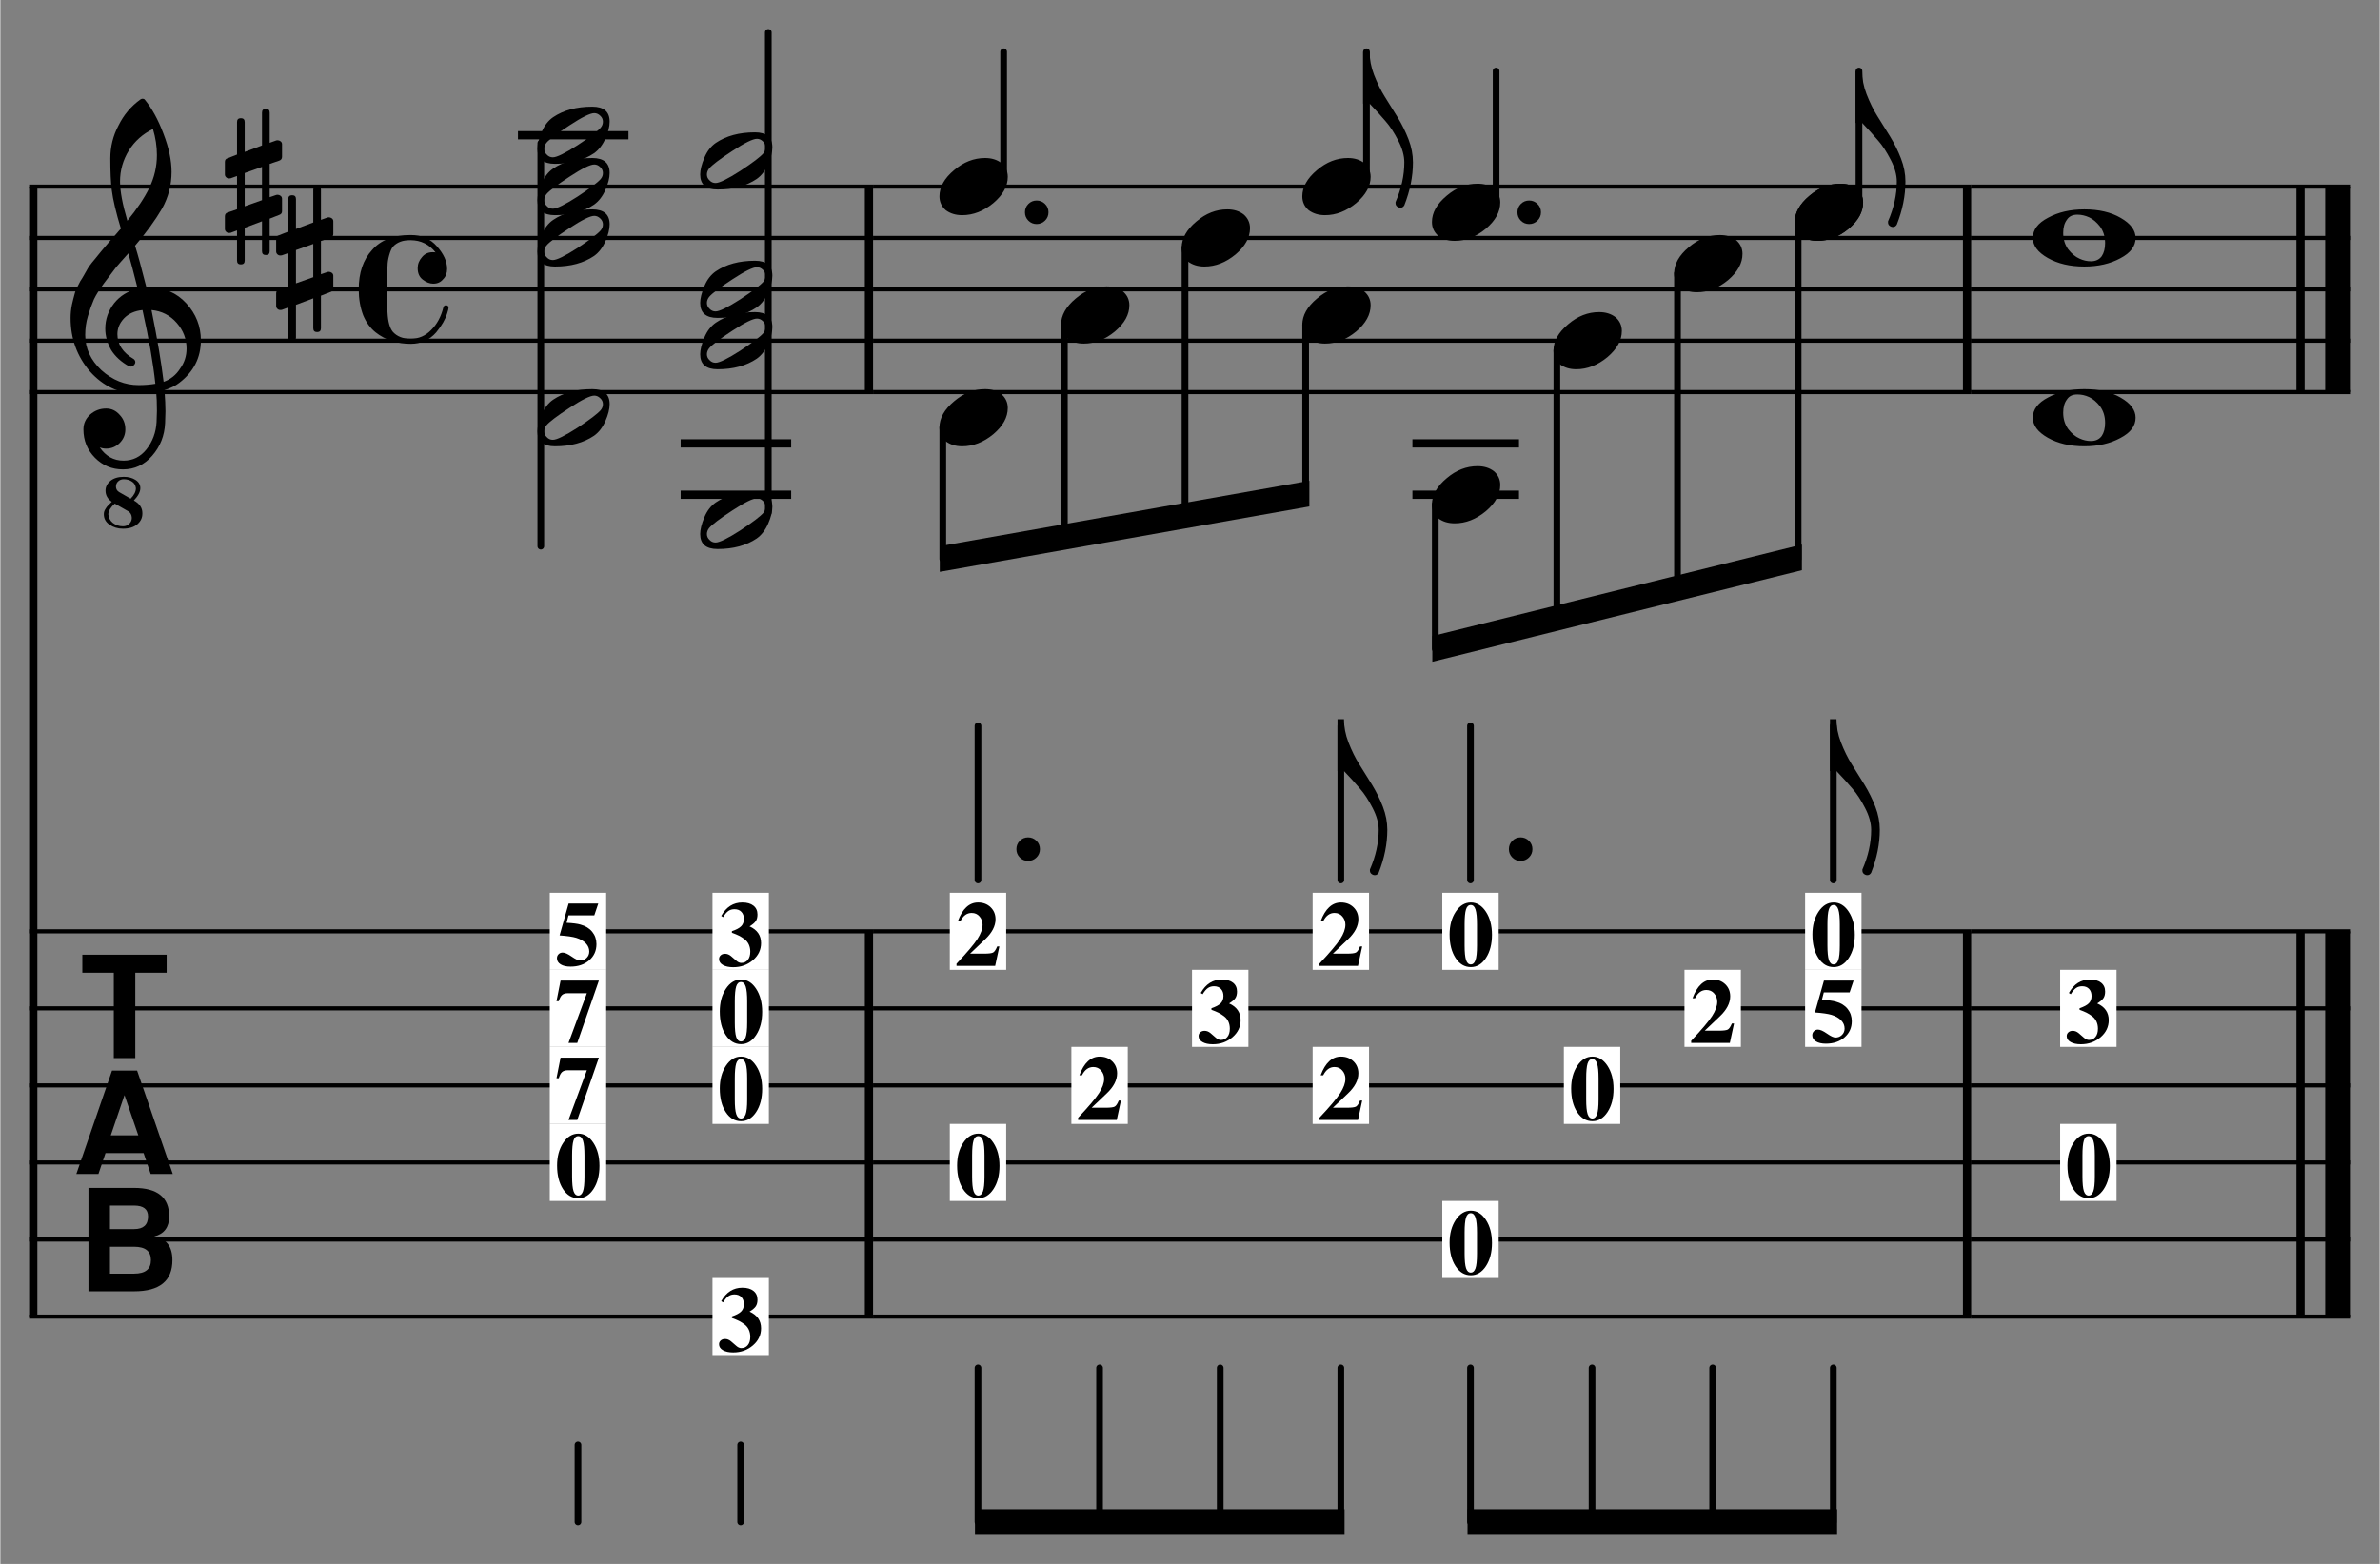 <svg height="53.695mm" viewBox="0 0 965.029 634.378" width="81.706mm" xmlns="http://www.w3.org/2000/svg"><rect x="0" y="0" width="965.029" height="634.378" fill="#808080" stroke="none"/><g fill="none" stroke="#000" stroke-linejoin="bevel"><g fill-rule="evenodd" stroke-width=".535" transform="matrix(3.117 0 0 3.117 799.354 377.772)"><path d="m0 0h49.413"/><path d="m0 10.027h49.413"/><path d="m0 20.054h49.413"/><path d="m0 30.081h49.413"/><path d="m0 40.109h49.413"/><path d="m0 50.136h49.413"/></g><g fill-rule="evenodd" stroke-width=".535" transform="matrix(3.117 0 0 3.117 799.354 75.689)"><path d="m0 0h49.413"/><path d="m0 6.685h49.413"/><path d="m0 13.37h49.413"/><path d="m0 20.054h49.413"/><path d="m0 26.739h49.413"/></g><g fill-rule="evenodd" stroke-width=".535" transform="matrix(3.117 0 0 3.117 353.963 377.772)"><path d="m0 0h142.911"/><path d="m0 10.027h142.911"/><path d="m0 20.054h142.911"/><path d="m0 30.081h142.911"/><path d="m0 40.109h142.911"/><path d="m0 50.136h142.911"/></g><g fill-rule="evenodd" stroke-width=".535" transform="matrix(3.117 0 0 3.117 353.963 75.689)"><path d="m0 0h142.911"/><path d="m0 6.685h142.911"/><path d="m0 13.37h142.911"/><path d="m0 20.054h142.911"/><path d="m0 26.739h142.911"/></g><g fill-rule="evenodd" stroke-width=".535" transform="matrix(3.117 0 0 3.117 11.676 377.772)"><path d="m0 0h109.829"/><path d="m0 10.027h109.829"/><path d="m0 20.054h109.829"/><path d="m0 30.081h109.829"/><path d="m0 40.109h109.829"/><path d="m0 50.136h109.829"/></g><g fill-rule="evenodd" stroke-width=".535" transform="matrix(3.117 0 0 3.117 11.676 75.689)"><path d="m0 0h109.829"/><path d="m0 6.685h109.829"/><path d="m0 13.37h109.829"/><path d="m0 20.054h109.829"/><path d="m0 26.739h109.829"/></g><path d="m.535 0v147.065" stroke-width="1.07" transform="matrix(3.117 0 0 3.117 11.676 75.689)"/><path d="m.535 0v50.136" stroke-width="1.07" transform="matrix(3.117 0 0 3.117 931.264 377.772)"/><path d="m5.415 0v50.136" stroke-width="3.342" transform="matrix(3.117 0 0 3.117 931.264 377.772)"/><path d="m.535 0v26.739" stroke-width="1.07" transform="matrix(3.117 0 0 3.117 931.264 75.689)"/><path d="m5.415 0v26.739" stroke-width="3.342" transform="matrix(3.117 0 0 3.117 931.264 75.689)"/><path d="m.535 0v50.136" stroke-width="1.07" transform="matrix(3.117 0 0 3.117 796.014 377.772)"/><path d="m.535 0v26.739" stroke-width="1.07" transform="matrix(3.117 0 0 3.117 796.014 75.689)"/><path d="m.535 0v50.136" stroke-width="1.07" transform="matrix(3.117 0 0 3.117 350.63 377.772)"/><path d="m.535 0v26.739" stroke-width="1.07" transform="matrix(3.117 0 0 3.117 350.63 75.689)"/><path d="m0 0v-20.054" stroke-linecap="round" stroke-width=".869" transform="matrix(3.117 0 0 3.117 743.434 356.939)"/><path d="m0 0v20.054" stroke-linecap="round" stroke-width=".869" transform="matrix(3.117 0 0 3.117 743.434 554.855)"/><path d="m0-1.255v-17.128" stroke-linecap="round" stroke-width=".869" transform="matrix(3.117 0 0 3.117 753.844 86.105)"/><path d="m0 1.255v43.867" stroke-linecap="round" stroke-width=".869" transform="matrix(3.117 0 0 3.117 729.164 86.105)"/><path d="m0 0v20.054" stroke-linecap="round" stroke-width=".869" transform="matrix(3.117 0 0 3.117 694.504 554.855)"/><path d="m0 1.255v41.071" stroke-linecap="round" stroke-width=".869" transform="matrix(3.117 0 0 3.117 680.234 106.939)"/><path d="m0 0v20.054" stroke-linecap="round" stroke-width=".869" transform="matrix(3.117 0 0 3.117 645.584 554.855)"/><path d="m0 1.255v34.933" stroke-linecap="round" stroke-width=".869" transform="matrix(3.117 0 0 3.117 631.314 138.189)"/><path d="m0 0v-20.054" stroke-linecap="round" stroke-width=".869" transform="matrix(3.117 0 0 3.117 596.274 356.939)"/></g><path d="m.445 1.086c-.297-.297-.445-.659-.445-1.086s.148-.789.445-1.086c.297-.297.656-.445 1.078-.445.422 0 .784.148 1.086.445.302.297.453.659.453 1.086s-.151.789-.453 1.086c-.302.297-.664.445-1.086.445-.422 0-.781-.148-1.078-.445" transform="matrix(3.117 0 0 3.117 611.854 344.439)"/><path d="m0 0v20.054" fill="none" stroke="#000" stroke-linecap="round" stroke-linejoin="bevel" stroke-width=".869" transform="matrix(3.117 0 0 3.117 596.274 554.855)"/><path d="m0-1.255v-17.128" fill="none" stroke="#000" stroke-linecap="round" stroke-linejoin="bevel" stroke-width=".869" transform="matrix(3.117 0 0 3.117 606.674 86.105)"/><path d="m0 1.255v18.799" fill="none" stroke="#000" stroke-linecap="round" stroke-linejoin="bevel" stroke-width=".869" transform="matrix(3.117 0 0 3.117 581.994 200.689)"/><path d="m0 0v-20.054" fill="none" stroke="#000" stroke-linecap="round" stroke-linejoin="bevel" stroke-width=".869" transform="matrix(3.117 0 0 3.117 543.684 356.939)"/><path d="m0 0v20.054" fill="none" stroke="#000" stroke-linecap="round" stroke-linejoin="bevel" stroke-width=".869" transform="matrix(3.117 0 0 3.117 543.684 554.855)"/><path d="m0-1.255v-16.292" fill="none" stroke="#000" stroke-linecap="round" stroke-linejoin="bevel" stroke-width=".869" transform="matrix(3.117 0 0 3.117 554.094 75.689)"/><path d="m0 1.255v22.141" fill="none" stroke="#000" stroke-linecap="round" stroke-linejoin="bevel" stroke-width=".869" transform="matrix(3.117 0 0 3.117 529.414 127.772)"/><path d="m0 0v20.054" fill="none" stroke="#000" stroke-linecap="round" stroke-linejoin="bevel" stroke-width=".869" transform="matrix(3.117 0 0 3.117 494.764 554.855)"/><path d="m0 1.255v34.946" fill="none" stroke="#000" stroke-linecap="round" stroke-linejoin="bevel" stroke-width=".869" transform="matrix(3.117 0 0 3.117 480.484 96.522)"/><path d="m0 0v20.054" fill="none" stroke="#000" stroke-linecap="round" stroke-linejoin="bevel" stroke-width=".869" transform="matrix(3.117 0 0 3.117 445.834 554.855)"/><path d="m0 1.255v27.697" fill="none" stroke="#000" stroke-linecap="round" stroke-linejoin="bevel" stroke-width=".869" transform="matrix(3.117 0 0 3.117 431.564 127.772)"/><path d="m0 0v-20.054" fill="none" stroke="#000" stroke-linecap="round" stroke-linejoin="bevel" stroke-width=".869" transform="matrix(3.117 0 0 3.117 396.524 356.939)"/><path d="m.445 1.086c-.297-.297-.445-.659-.445-1.086s.148-.789.445-1.086c.297-.297.656-.445 1.078-.445.422 0 .784.148 1.086.445.302.297.453.659.453 1.086s-.151.789-.453 1.086c-.302.297-.664.445-1.086.445-.422 0-.781-.148-1.078-.445" transform="matrix(3.117 0 0 3.117 412.104 344.439)"/><path d="m0 0v20.054" fill="none" stroke="#000" stroke-linecap="round" stroke-linejoin="bevel" stroke-width=".869" transform="matrix(3.117 0 0 3.117 396.524 554.855)"/><path d="m0-1.255v-16.292" fill="none" stroke="#000" stroke-linecap="round" stroke-linejoin="bevel" stroke-width=".869" transform="matrix(3.117 0 0 3.117 406.924 75.689)"/><path d="m0 1.255v17.128" fill="none" stroke="#000" stroke-linecap="round" stroke-linejoin="bevel" stroke-width=".869" transform="matrix(3.117 0 0 3.117 382.249 169.439)"/><path d="m0 0v10.027" fill="none" stroke="#000" stroke-linecap="round" stroke-linejoin="bevel" stroke-width=".869" transform="matrix(3.117 0 0 3.117 300.266 586.105)"/><path d="m0-1.027v-62.479" fill="none" stroke="#000" stroke-linecap="round" stroke-linejoin="bevel" stroke-width=".869" transform="matrix(3.117 0 0 3.117 311.472 211.105)"/><path d="m0 0v10.027" fill="none" stroke="#000" stroke-linecap="round" stroke-linejoin="bevel" stroke-width=".869" transform="matrix(3.117 0 0 3.117 234.278 586.105)"/><path d="m0 1.048v52.43" fill="none" stroke="#000" stroke-linecap="round" stroke-linejoin="bevel" stroke-width=".869" transform="matrix(3.117 0 0 3.117 219.209 54.855)"/><path d="m0 0h12.798" fill="none" stroke="#000" stroke-linecap="square" stroke-linejoin="bevel" stroke-width="1.07" transform="matrix(3.117 0 0 3.117 574.394 179.855)"/><path d="m0 0h12.798" fill="none" stroke="#000" stroke-linecap="square" stroke-linejoin="bevel" stroke-width="1.07" transform="matrix(3.117 0 0 3.117 574.394 200.689)"/><path d="m0 0h13.311" fill="none" stroke="#000" stroke-linecap="square" stroke-linejoin="bevel" stroke-width="1.07" transform="matrix(3.117 0 0 3.117 277.593 179.855)"/><path d="m0 0h13.311" fill="none" stroke="#000" stroke-linecap="square" stroke-linejoin="bevel" stroke-width="1.07" transform="matrix(3.117 0 0 3.117 277.593 200.689)"/><path d="m0 0h13.311" fill="none" stroke="#000" stroke-linecap="square" stroke-linejoin="bevel" stroke-width="1.07" transform="matrix(3.117 0 0 3.117 211.604 54.855)"/><path d="m-.668-5.014h7.337v10.027h-7.337z" fill="#fff" fill-rule="evenodd" transform="matrix(3.117 0 0 3.117 837.524 409.022)"/><path d="m4.25-1.844c0-.344-.062-.654-.188-.93s-.31-.508-.555-.695-.487-.341-.727-.461-.547-.247-.922-.383v-.203c.562-.188.964-.401 1.203-.641s.359-.557.359-.953c0-.385-.109-.693-.328-.922s-.521-.344-.906-.344c-.302 0-.565.078-.789.234-.224.156-.451.422-.68.797l-.25-.156c.656-1.167 1.573-1.75 2.75-1.75.615 0 1.096.138 1.445.414s.523.659.523 1.148c0 .354-.073.641-.219.859-.146.219-.417.448-.812.688 1 .448 1.5 1.172 1.5 2.172 0 .875-.354 1.617-1.062 2.227-.708.609-1.562.914-2.562.914-.552 0-.997-.096-1.336-.289-.339-.193-.508-.451-.508-.773 0-.198.073-.362.219-.492s.333-.195.562-.195c.271 0 .526.099.766.297.24.198.469.396.688.594.219.198.438.297.656.297.354 0 .638-.13.852-.391.214-.26.32-.615.32-1.062" transform="matrix(3.117 0 0 3.117 837.524 423.046)"/><path d="m-.668-5.014h7.337v10.027h-7.337z" fill="#fff" fill-rule="evenodd" transform="matrix(3.117 0 0 3.117 837.524 471.522)"/><path d="m.281-4.078c0-1.177.266-2.167.797-2.969.531-.802 1.188-1.203 1.969-1.203.781 0 1.435.401 1.961 1.203.526.802.789 1.802.789 3 0 1.208-.26 2.211-.781 3.008-.521.797-1.177 1.195-1.969 1.195-.812 0-1.477-.396-1.992-1.188-.516-.792-.773-1.807-.773-3.047m2.766 3.891c.26 0 .458-.18.594-.539.135-.359.203-1.003.203-1.93v-2.75c0-.885-.062-1.526-.188-1.922-.125-.396-.333-.594-.625-.594s-.497.193-.617.578-.18 1.031-.18 1.938v2.75c0 .885.062 1.518.188 1.898s.333.57.625.57" transform="matrix(3.117 0 0 3.117 837.524 485.546)"/><path d="m5.797-3.031c-.625 0-1.078.219-1.359.656-.323.427-.484 1-.484 1.719 0 .823.219 1.536.656 2.141.448.573.932.974 1.453 1.203.479.229.979.344 1.5.344.615 0 1.083-.219 1.406-.656.292-.438.438-1.01.438-1.719 0-.823-.219-1.536-.656-2.141-.438-.562-.911-.964-1.422-1.203-.51-.229-1.021-.344-1.531-.344m.906-.688c1.896 0 3.474.37 4.734 1.109 1.292.74 1.938 1.609 1.938 2.609 0 1.073-.661 1.953-1.984 2.641-1.323.719-2.885 1.078-4.687 1.078-1.865 0-3.448-.37-4.75-1.109-1.302-.74-1.953-1.609-1.953-2.609 0-1.073.667-1.953 2-2.641 1.323-.719 2.891-1.078 4.703-1.078" transform="matrix(3.117 0 0 3.117 824.354 96.522)"/><path d="m5.797-3.031c-.625 0-1.078.219-1.359.656-.323.427-.484 1-.484 1.719 0 .823.219 1.536.656 2.141.448.573.932.974 1.453 1.203.479.229.979.344 1.5.344.615 0 1.083-.219 1.406-.656.292-.438.438-1.01.438-1.719 0-.823-.219-1.536-.656-2.141-.438-.562-.911-.964-1.422-1.203-.51-.229-1.021-.344-1.531-.344m.906-.688c1.896 0 3.474.37 4.734 1.109 1.292.74 1.938 1.609 1.938 2.609 0 1.073-.661 1.953-1.984 2.641-1.323.719-2.885 1.078-4.687 1.078-1.865 0-3.448-.37-4.75-1.109-1.302-.74-1.953-1.609-1.953-2.609 0-1.073.667-1.953 2-2.641 1.323-.719 2.891-1.078 4.703-1.078" transform="matrix(3.117 0 0 3.117 824.354 169.439)"/><path d="m-.668-5.014h7.337v10.027h-7.337z" fill="#fff" fill-rule="evenodd" transform="matrix(3.117 0 0 3.117 734.084 377.772)"/><path d="m.281-4.078c0-1.177.266-2.167.797-2.969.531-.802 1.188-1.203 1.969-1.203.781 0 1.435.401 1.961 1.203.526.802.789 1.802.789 3 0 1.208-.26 2.211-.781 3.008-.521.797-1.177 1.195-1.969 1.195-.812 0-1.477-.396-1.992-1.188-.516-.792-.773-1.807-.773-3.047m2.766 3.891c.26 0 .458-.18.594-.539.135-.359.203-1.003.203-1.93v-2.75c0-.885-.062-1.526-.188-1.922-.125-.396-.333-.594-.625-.594s-.497.193-.617.578-.18 1.031-.18 1.938v2.75c0 .885.062 1.518.188 1.898s.333.57.625.57" transform="matrix(3.117 0 0 3.117 734.084 391.796)"/><path d="m-.668-5.014h7.337v10.027h-7.337z" fill="#fff" fill-rule="evenodd" transform="matrix(3.117 0 0 3.117 734.084 409.022)"/><path d="m1-1.734c.292 0 .682.172 1.172.516.49.344.859.516 1.109.516.333 0 .615-.112.844-.336.229-.224.344-.503.344-.836 0-.396-.148-.75-.445-1.062-.297-.312-.716-.552-1.258-.719-.448-.135-1.167-.24-2.156-.312l1.172-4.141h3.859l-.516 1.531h-3.359l-.25.969c.833.042 1.438.12 1.812.234.656.177 1.167.492 1.531.945.365.453.547.987.547 1.602 0 .854-.315 1.555-.945 2.102-.63.547-1.44.82-2.43.82-.542 0-.971-.099-1.289-.297-.318-.198-.477-.464-.477-.797 0-.208.07-.383.211-.523.141-.141.315-.211.523-.211" transform="matrix(3.117 0 0 3.117 734.084 423.046)"/><path d="m5.938-3.719c.844 0 1.552.219 2.125.656.552.479.828 1.078.828 1.797 0 1.208-.625 2.344-1.875 3.406-1.271 1.052-2.625 1.578-4.062 1.578-.844 0-1.557-.219-2.141-.656-.542-.479-.812-1.078-.812-1.797 0-1.208.635-2.344 1.906-3.406 1.229-1.052 2.573-1.578 4.031-1.578" transform="matrix(3.117 0 0 3.117 727.804 86.105)"/><path d="m5.938-3.719c.844 0 1.552.219 2.125.656.552.479.828 1.078.828 1.797 0 1.208-.625 2.344-1.875 3.406-1.271 1.052-2.625 1.578-4.062 1.578-.844 0-1.557-.219-2.141-.656-.542-.479-.812-1.078-.812-1.797 0-1.208.635-2.344 1.906-3.406 1.229-1.052 2.573-1.578 4.031-1.578" transform="matrix(3.117 0 0 3.117 727.804 86.105)"/><path d="m-.668-5.014h7.337v10.027h-7.337z" fill="#fff" fill-rule="evenodd" transform="matrix(3.117 0 0 3.117 685.154 409.022)"/><path d="m.375-5.812c.604-1.625 1.484-2.438 2.641-2.438.656 0 1.198.206 1.625.617.427.411.641.935.641 1.57 0 .885-.458 1.76-1.375 2.625l-1.938 1.844h1.812c.615 0 1.01-.049 1.188-.148s.354-.362.531-.789h.281l-.547 2.531h-5.031v-.281c1.365-1.448 2.271-2.518 2.719-3.211.448-.693.672-1.315.672-1.867 0-.406-.13-.763-.391-1.07-.26-.307-.604-.461-1.031-.461-.615 0-1.104.359-1.469 1.078z" transform="matrix(3.117 0 0 3.117 685.154 423.046)"/><path d="m5.938-3.719c.844 0 1.552.219 2.125.656.552.479.828 1.078.828 1.797 0 1.208-.625 2.344-1.875 3.406-1.271 1.052-2.625 1.578-4.062 1.578-.844 0-1.557-.219-2.141-.656-.542-.479-.812-1.078-.812-1.797 0-1.208.635-2.344 1.906-3.406 1.229-1.052 2.573-1.578 4.031-1.578" transform="matrix(3.117 0 0 3.117 678.884 106.939)"/><path d="m-.668-5.014h7.337v10.027h-7.337z" fill="#fff" fill-rule="evenodd" transform="matrix(3.117 0 0 3.117 636.234 440.272)"/><path d="m.281-4.078c0-1.177.266-2.167.797-2.969.531-.802 1.188-1.203 1.969-1.203.781 0 1.435.401 1.961 1.203.526.802.789 1.802.789 3 0 1.208-.26 2.211-.781 3.008-.521.797-1.177 1.195-1.969 1.195-.812 0-1.477-.396-1.992-1.188-.516-.792-.773-1.807-.773-3.047m2.766 3.891c.26 0 .458-.18.594-.539.135-.359.203-1.003.203-1.93v-2.75c0-.885-.062-1.526-.188-1.922-.125-.396-.333-.594-.625-.594s-.497.193-.617.578-.18 1.031-.18 1.938v2.75c0 .885.062 1.518.188 1.898s.333.57.625.57" transform="matrix(3.117 0 0 3.117 636.234 454.296)"/><path d="m5.938-3.719c.844 0 1.552.219 2.125.656.552.479.828 1.078.828 1.797 0 1.208-.625 2.344-1.875 3.406-1.271 1.052-2.625 1.578-4.062 1.578-.844 0-1.557-.219-2.141-.656-.542-.479-.812-1.078-.812-1.797 0-1.208.635-2.344 1.906-3.406 1.229-1.052 2.573-1.578 4.031-1.578" transform="matrix(3.117 0 0 3.117 629.954 138.189)"/><path d="m-.668-5.014h7.337v10.027h-7.337z" fill="#fff" fill-rule="evenodd" transform="matrix(3.117 0 0 3.117 586.924 377.772)"/><path d="m.281-4.078c0-1.177.266-2.167.797-2.969.531-.802 1.188-1.203 1.969-1.203.781 0 1.435.401 1.961 1.203.526.802.789 1.802.789 3 0 1.208-.26 2.211-.781 3.008-.521.797-1.177 1.195-1.969 1.195-.812 0-1.477-.396-1.992-1.188-.516-.792-.773-1.807-.773-3.047m2.766 3.891c.26 0 .458-.18.594-.539.135-.359.203-1.003.203-1.93v-2.75c0-.885-.062-1.526-.188-1.922-.125-.396-.333-.594-.625-.594s-.497.193-.617.578-.18 1.031-.18 1.938v2.75c0 .885.062 1.518.188 1.898s.333.57.625.57" transform="matrix(3.117 0 0 3.117 586.924 391.796)"/><path d="m-.668-5.014h7.337v10.027h-7.337z" fill="#fff" fill-rule="evenodd" transform="matrix(3.117 0 0 3.117 586.924 502.772)"/><path d="m.281-4.078c0-1.177.266-2.167.797-2.969.531-.802 1.188-1.203 1.969-1.203.781 0 1.435.401 1.961 1.203.526.802.789 1.802.789 3 0 1.208-.26 2.211-.781 3.008-.521.797-1.177 1.195-1.969 1.195-.812 0-1.477-.396-1.992-1.188-.516-.792-.773-1.807-.773-3.047m2.766 3.891c.26 0 .458-.18.594-.539.135-.359.203-1.003.203-1.93v-2.75c0-.885-.062-1.526-.188-1.922-.125-.396-.333-.594-.625-.594s-.497.193-.617.578-.18 1.031-.18 1.938v2.75c0 .885.062 1.518.188 1.898s.333.57.625.57" transform="matrix(3.117 0 0 3.117 586.924 516.796)"/><path d="m5.938-3.719c.844 0 1.552.219 2.125.656.552.479.828 1.078.828 1.797 0 1.208-.625 2.344-1.875 3.406-1.271 1.052-2.625 1.578-4.062 1.578-.844 0-1.557-.219-2.141-.656-.542-.479-.812-1.078-.812-1.797 0-1.208.635-2.344 1.906-3.406 1.229-1.052 2.573-1.578 4.031-1.578" transform="matrix(3.117 0 0 3.117 580.644 86.105)"/><path d="m5.938-3.719c.844 0 1.552.219 2.125.656.552.479.828 1.078.828 1.797 0 1.208-.625 2.344-1.875 3.406-1.271 1.052-2.625 1.578-4.062 1.578-.844 0-1.557-.219-2.141-.656-.542-.479-.812-1.078-.812-1.797 0-1.208.635-2.344 1.906-3.406 1.229-1.052 2.573-1.578 4.031-1.578" transform="matrix(3.117 0 0 3.117 580.644 200.689)"/><path d="m-.668-5.014h7.337v10.027h-7.337z" fill="#fff" fill-rule="evenodd" transform="matrix(3.117 0 0 3.117 534.334 377.772)"/><path d="m.375-5.812c.604-1.625 1.484-2.438 2.641-2.438.656 0 1.198.206 1.625.617.427.411.641.935.641 1.57 0 .885-.458 1.76-1.375 2.625l-1.938 1.844h1.812c.615 0 1.01-.049 1.188-.148s.354-.362.531-.789h.281l-.547 2.531h-5.031v-.281c1.365-1.448 2.271-2.518 2.719-3.211.448-.693.672-1.315.672-1.867 0-.406-.13-.763-.391-1.07-.26-.307-.604-.461-1.031-.461-.615 0-1.104.359-1.469 1.078z" transform="matrix(3.117 0 0 3.117 534.334 391.796)"/><path d="m-.668-5.014h7.337v10.027h-7.337z" fill="#fff" fill-rule="evenodd" transform="matrix(3.117 0 0 3.117 534.334 440.272)"/><path d="m.375-5.812c.604-1.625 1.484-2.438 2.641-2.438.656 0 1.198.206 1.625.617.427.411.641.935.641 1.57 0 .885-.458 1.76-1.375 2.625l-1.938 1.844h1.812c.615 0 1.01-.049 1.188-.148s.354-.362.531-.789h.281l-.547 2.531h-5.031v-.281c1.365-1.448 2.271-2.518 2.719-3.211.448-.693.672-1.315.672-1.867 0-.406-.13-.763-.391-1.07-.26-.307-.604-.461-1.031-.461-.615 0-1.104.359-1.469 1.078z" transform="matrix(3.117 0 0 3.117 534.334 454.296)"/><path d="m5.938-3.719c.844 0 1.552.219 2.125.656.552.479.828 1.078.828 1.797 0 1.208-.625 2.344-1.875 3.406-1.271 1.052-2.625 1.578-4.062 1.578-.844 0-1.557-.219-2.141-.656-.542-.479-.812-1.078-.812-1.797 0-1.208.635-2.344 1.906-3.406 1.229-1.052 2.573-1.578 4.031-1.578" transform="matrix(3.117 0 0 3.117 528.064 75.689)"/><path d="m5.938-3.719c.844 0 1.552.219 2.125.656.552.479.828 1.078.828 1.797 0 1.208-.625 2.344-1.875 3.406-1.271 1.052-2.625 1.578-4.062 1.578-.844 0-1.557-.219-2.141-.656-.542-.479-.812-1.078-.812-1.797 0-1.208.635-2.344 1.906-3.406 1.229-1.052 2.573-1.578 4.031-1.578" transform="matrix(3.117 0 0 3.117 528.064 127.772)"/><path d="m-.668-5.014h7.337v10.027h-7.337z" fill="#fff" fill-rule="evenodd" transform="matrix(3.117 0 0 3.117 485.414 409.022)"/><path d="m4.25-1.844c0-.344-.062-.654-.188-.93s-.31-.508-.555-.695-.487-.341-.727-.461-.547-.247-.922-.383v-.203c.562-.188.964-.401 1.203-.641s.359-.557.359-.953c0-.385-.109-.693-.328-.922s-.521-.344-.906-.344c-.302 0-.565.078-.789.234-.224.156-.451.422-.68.797l-.25-.156c.656-1.167 1.573-1.75 2.75-1.75.615 0 1.096.138 1.445.414s.523.659.523 1.148c0 .354-.073.641-.219.859-.146.219-.417.448-.812.688 1 .448 1.5 1.172 1.5 2.172 0 .875-.354 1.617-1.062 2.227-.708.609-1.562.914-2.562.914-.552 0-.997-.096-1.336-.289-.339-.193-.508-.451-.508-.773 0-.198.073-.362.219-.492s.333-.195.562-.195c.271 0 .526.099.766.297.24.198.469.396.688.594.219.198.438.297.656.297.354 0 .638-.13.852-.391.214-.26.32-.615.32-1.062" transform="matrix(3.117 0 0 3.117 485.414 423.046)"/><path d="m5.938-3.719c.844 0 1.552.219 2.125.656.552.479.828 1.078.828 1.797 0 1.208-.625 2.344-1.875 3.406-1.271 1.052-2.625 1.578-4.062 1.578-.844 0-1.557-.219-2.141-.656-.542-.479-.812-1.078-.812-1.797 0-1.208.635-2.344 1.906-3.406 1.229-1.052 2.573-1.578 4.031-1.578" transform="matrix(3.117 0 0 3.117 479.134 96.522)"/><path d="m-.668-5.014h7.337v10.027h-7.337z" fill="#fff" fill-rule="evenodd" transform="matrix(3.117 0 0 3.117 436.484 440.272)"/><path d="m.375-5.812c.604-1.625 1.484-2.438 2.641-2.438.656 0 1.198.206 1.625.617.427.411.641.935.641 1.57 0 .885-.458 1.76-1.375 2.625l-1.938 1.844h1.812c.615 0 1.01-.049 1.188-.148s.354-.362.531-.789h.281l-.547 2.531h-5.031v-.281c1.365-1.448 2.271-2.518 2.719-3.211.448-.693.672-1.315.672-1.867 0-.406-.13-.763-.391-1.07-.26-.307-.604-.461-1.031-.461-.615 0-1.104.359-1.469 1.078z" transform="matrix(3.117 0 0 3.117 436.484 454.296)"/><path d="m5.938-3.719c.844 0 1.552.219 2.125.656.552.479.828 1.078.828 1.797 0 1.208-.625 2.344-1.875 3.406-1.271 1.052-2.625 1.578-4.062 1.578-.844 0-1.557-.219-2.141-.656-.542-.479-.812-1.078-.812-1.797 0-1.208.635-2.344 1.906-3.406 1.229-1.052 2.573-1.578 4.031-1.578" transform="matrix(3.117 0 0 3.117 430.204 127.772)"/><path d="m-.668-5.014h7.337v10.027h-7.337z" fill="#fff" fill-rule="evenodd" transform="matrix(3.117 0 0 3.117 387.174 377.772)"/><path d="m.375-5.812c.604-1.625 1.484-2.438 2.641-2.438.656 0 1.198.206 1.625.617.427.411.641.935.641 1.57 0 .885-.458 1.76-1.375 2.625l-1.938 1.844h1.812c.615 0 1.01-.049 1.188-.148s.354-.362.531-.789h.281l-.547 2.531h-5.031v-.281c1.365-1.448 2.271-2.518 2.719-3.211.448-.693.672-1.315.672-1.867 0-.406-.13-.763-.391-1.07-.26-.307-.604-.461-1.031-.461-.615 0-1.104.359-1.469 1.078z" transform="matrix(3.117 0 0 3.117 387.174 391.796)"/><path d="m-.668-5.014h7.337v10.027h-7.337z" fill="#fff" fill-rule="evenodd" transform="matrix(3.117 0 0 3.117 387.174 471.522)"/><path d="m.281-4.078c0-1.177.266-2.167.797-2.969.531-.802 1.188-1.203 1.969-1.203.781 0 1.435.401 1.961 1.203.526.802.789 1.802.789 3 0 1.208-.26 2.211-.781 3.008-.521.797-1.177 1.195-1.969 1.195-.812 0-1.477-.396-1.992-1.188-.516-.792-.773-1.807-.773-3.047m2.766 3.891c.26 0 .458-.18.594-.539.135-.359.203-1.003.203-1.93v-2.75c0-.885-.062-1.526-.188-1.922-.125-.396-.333-.594-.625-.594s-.497.193-.617.578-.18 1.031-.18 1.938v2.75c0 .885.062 1.518.188 1.898s.333.57.625.57" transform="matrix(3.117 0 0 3.117 387.174 485.546)"/><path d="m5.938-3.719c.844 0 1.552.219 2.125.656.552.479.828 1.078.828 1.797 0 1.208-.625 2.344-1.875 3.406-1.271 1.052-2.625 1.578-4.062 1.578-.844 0-1.557-.219-2.141-.656-.542-.479-.812-1.078-.812-1.797 0-1.208.635-2.344 1.906-3.406 1.229-1.052 2.573-1.578 4.031-1.578" transform="matrix(3.117 0 0 3.117 380.895 75.689)"/><path d="m5.938-3.719c.844 0 1.552.219 2.125.656.552.479.828 1.078.828 1.797 0 1.208-.625 2.344-1.875 3.406-1.271 1.052-2.625 1.578-4.062 1.578-.844 0-1.557-.219-2.141-.656-.542-.479-.812-1.078-.812-1.797 0-1.208.635-2.344 1.906-3.406 1.229-1.052 2.573-1.578 4.031-1.578" transform="matrix(3.117 0 0 3.117 380.895 169.439)"/><path d="m-.668-5.014h7.337v10.027h-7.337z" fill="#fff" fill-rule="evenodd" transform="matrix(3.117 0 0 3.117 290.917 377.772)"/><path d="m4.25-1.844c0-.344-.062-.654-.188-.93s-.31-.508-.555-.695-.487-.341-.727-.461-.547-.247-.922-.383v-.203c.562-.188.964-.401 1.203-.641s.359-.557.359-.953c0-.385-.109-.693-.328-.922s-.521-.344-.906-.344c-.302 0-.565.078-.789.234-.224.156-.451.422-.68.797l-.25-.156c.656-1.167 1.573-1.75 2.75-1.75.615 0 1.096.138 1.445.414s.523.659.523 1.148c0 .354-.073.641-.219.859-.146.219-.417.448-.812.688 1 .448 1.5 1.172 1.5 2.172 0 .875-.354 1.617-1.062 2.227-.708.609-1.562.914-2.562.914-.552 0-.997-.096-1.336-.289-.339-.193-.508-.451-.508-.773 0-.198.073-.362.219-.492s.333-.195.562-.195c.271 0 .526.099.766.297.24.198.469.396.688.594.219.198.438.297.656.297.354 0 .638-.13.852-.391.214-.26.32-.615.32-1.062" transform="matrix(3.117 0 0 3.117 290.917 391.796)"/><path d="m-.668-5.014h7.337v10.027h-7.337z" fill="#fff" fill-rule="evenodd" transform="matrix(3.117 0 0 3.117 290.917 409.022)"/><path d="m.281-4.078c0-1.177.266-2.167.797-2.969.531-.802 1.188-1.203 1.969-1.203.781 0 1.435.401 1.961 1.203.526.802.789 1.802.789 3 0 1.208-.26 2.211-.781 3.008-.521.797-1.177 1.195-1.969 1.195-.812 0-1.477-.396-1.992-1.188-.516-.792-.773-1.807-.773-3.047m2.766 3.891c.26 0 .458-.18.594-.539.135-.359.203-1.003.203-1.93v-2.75c0-.885-.062-1.526-.188-1.922-.125-.396-.333-.594-.625-.594s-.497.193-.617.578-.18 1.031-.18 1.938v2.75c0 .885.062 1.518.188 1.898s.333.57.625.57" transform="matrix(3.117 0 0 3.117 290.917 423.046)"/><path d="m-.668-5.014h7.337v10.027h-7.337z" fill="#fff" fill-rule="evenodd" transform="matrix(3.117 0 0 3.117 290.917 440.272)"/><path d="m.281-4.078c0-1.177.266-2.167.797-2.969.531-.802 1.188-1.203 1.969-1.203.781 0 1.435.401 1.961 1.203.526.802.789 1.802.789 3 0 1.208-.26 2.211-.781 3.008-.521.797-1.177 1.195-1.969 1.195-.812 0-1.477-.396-1.992-1.188-.516-.792-.773-1.807-.773-3.047m2.766 3.891c.26 0 .458-.18.594-.539.135-.359.203-1.003.203-1.93v-2.75c0-.885-.062-1.526-.188-1.922-.125-.396-.333-.594-.625-.594s-.497.193-.617.578-.18 1.031-.18 1.938v2.75c0 .885.062 1.518.188 1.898s.333.57.625.57" transform="matrix(3.117 0 0 3.117 290.917 454.296)"/><path d="m-.668-5.014h7.337v10.027h-7.337z" fill="#fff" fill-rule="evenodd" transform="matrix(3.117 0 0 3.117 290.917 534.022)"/><path d="m4.25-1.844c0-.344-.062-.654-.188-.93s-.31-.508-.555-.695-.487-.341-.727-.461-.547-.247-.922-.383v-.203c.562-.188.964-.401 1.203-.641s.359-.557.359-.953c0-.385-.109-.693-.328-.922s-.521-.344-.906-.344c-.302 0-.565.078-.789.234-.224.156-.451.422-.68.797l-.25-.156c.656-1.167 1.573-1.75 2.75-1.75.615 0 1.096.138 1.445.414s.523.659.523 1.148c0 .354-.073.641-.219.859-.146.219-.417.448-.812.688 1 .448 1.5 1.172 1.5 2.172 0 .875-.354 1.617-1.062 2.227-.708.609-1.562.914-2.562.914-.552 0-.997-.096-1.336-.289-.339-.193-.508-.451-.508-.773 0-.198.073-.362.219-.492s.333-.195.562-.195c.271 0 .526.099.766.297.24.198.469.396.688.594.219.198.438.297.656.297.354 0 .638-.13.852-.391.214-.26.32-.615.32-1.062" transform="matrix(3.117 0 0 3.117 290.917 548.046)"/><path d="m8.516-1.766c0-.302-.115-.557-.344-.766-.229-.229-.49-.344-.781-.344-.531 0-1.599.526-3.203 1.578-1.646 1.073-2.656 1.839-3.031 2.297-.188.25-.281.505-.281.766 0 .302.115.557.344.766.208.229.469.344.781.344.51 0 1.583-.526 3.219-1.578 1.615-1.063 2.62-1.828 3.016-2.297.188-.229.281-.484.281-.766m-1.391-1.953c1.51 0 2.266.651 2.266 1.953 0 .635-.188 1.375-.562 2.219-.365.823-.854 1.453-1.469 1.891-1.354.917-3.052 1.375-5.094 1.375-1.51 0-2.266-.651-2.266-1.953 0-.583.182-1.312.547-2.187.354-.844.849-1.484 1.484-1.922 1.354-.917 3.052-1.375 5.094-1.375" transform="matrix(3.117 0 0 3.117 283.843 65.272)"/><path d="m8.516-1.766c0-.302-.115-.557-.344-.766-.229-.229-.49-.344-.781-.344-.531 0-1.599.526-3.203 1.578-1.646 1.073-2.656 1.839-3.031 2.297-.188.25-.281.505-.281.766 0 .302.115.557.344.766.208.229.469.344.781.344.51 0 1.583-.526 3.219-1.578 1.615-1.063 2.62-1.828 3.016-2.297.188-.229.281-.484.281-.766m-1.391-1.953c1.51 0 2.266.651 2.266 1.953 0 .635-.188 1.375-.562 2.219-.365.823-.854 1.453-1.469 1.891-1.354.917-3.052 1.375-5.094 1.375-1.51 0-2.266-.651-2.266-1.953 0-.583.182-1.312.547-2.187.354-.844.849-1.484 1.484-1.922 1.354-.917 3.052-1.375 5.094-1.375" transform="matrix(3.117 0 0 3.117 283.843 117.355)"/><path d="m8.516-1.766c0-.302-.115-.557-.344-.766-.229-.229-.49-.344-.781-.344-.531 0-1.599.526-3.203 1.578-1.646 1.073-2.656 1.839-3.031 2.297-.188.25-.281.505-.281.766 0 .302.115.557.344.766.208.229.469.344.781.344.51 0 1.583-.526 3.219-1.578 1.615-1.063 2.62-1.828 3.016-2.297.188-.229.281-.484.281-.766m-1.391-1.953c1.51 0 2.266.651 2.266 1.953 0 .635-.188 1.375-.562 2.219-.365.823-.854 1.453-1.469 1.891-1.354.917-3.052 1.375-5.094 1.375-1.51 0-2.266-.651-2.266-1.953 0-.583.182-1.312.547-2.187.354-.844.849-1.484 1.484-1.922 1.354-.917 3.052-1.375 5.094-1.375" transform="matrix(3.117 0 0 3.117 283.843 138.189)"/><path d="m8.516-1.766c0-.302-.115-.557-.344-.766-.229-.229-.49-.344-.781-.344-.531 0-1.599.526-3.203 1.578-1.646 1.073-2.656 1.839-3.031 2.297-.188.25-.281.505-.281.766 0 .302.115.557.344.766.208.229.469.344.781.344.51 0 1.583-.526 3.219-1.578 1.615-1.063 2.62-1.828 3.016-2.297.188-.229.281-.484.281-.766m-1.391-1.953c1.51 0 2.266.651 2.266 1.953 0 .635-.188 1.375-.562 2.219-.365.823-.854 1.453-1.469 1.891-1.354.917-3.052 1.375-5.094 1.375-1.51 0-2.266-.651-2.266-1.953 0-.583.182-1.312.547-2.187.354-.844.849-1.484 1.484-1.922 1.354-.917 3.052-1.375 5.094-1.375" transform="matrix(3.117 0 0 3.117 283.843 211.105)"/><path d="m-.668-5.014h7.337v10.027h-7.337z" fill="#fff" fill-rule="evenodd" transform="matrix(3.117 0 0 3.117 224.928 377.772)"/><path d="m1-1.734c.292 0 .682.172 1.172.516.49.344.859.516 1.109.516.333 0 .615-.112.844-.336.229-.224.344-.503.344-.836 0-.396-.148-.75-.445-1.062-.297-.312-.716-.552-1.258-.719-.448-.135-1.167-.24-2.156-.312l1.172-4.141h3.859l-.516 1.531h-3.359l-.25.969c.833.042 1.438.12 1.812.234.656.177 1.167.492 1.531.945.365.453.547.987.547 1.602 0 .854-.315 1.555-.945 2.102-.63.547-1.44.82-2.43.82-.542 0-.971-.099-1.289-.297-.318-.198-.477-.464-.477-.797 0-.208.07-.383.211-.523.141-.141.315-.211.523-.211" transform="matrix(3.117 0 0 3.117 224.928 391.796)"/><path d="m-.668-5.014h7.337v10.027h-7.337z" fill="#fff" fill-rule="evenodd" transform="matrix(3.117 0 0 3.117 224.928 409.022)"/><path d="m5.719-8.109-2.812 8.109h-1.141l2.391-6.469h-2.484c-.323 0-.57.076-.742.227-.172.151-.315.419-.43.805h-.297l.531-2.672z" transform="matrix(3.117 0 0 3.117 224.928 423.046)"/><path d="m-.668-5.014h7.337v10.027h-7.337z" fill="#fff" fill-rule="evenodd" transform="matrix(3.117 0 0 3.117 224.928 440.272)"/><path d="m5.719-8.109-2.812 8.109h-1.141l2.391-6.469h-2.484c-.323 0-.57.076-.742.227-.172.151-.315.419-.43.805h-.297l.531-2.672z" transform="matrix(3.117 0 0 3.117 224.928 454.296)"/><path d="m-.668-5.014h7.337v10.027h-7.337z" fill="#fff" fill-rule="evenodd" transform="matrix(3.117 0 0 3.117 224.928 471.522)"/><path d="m.281-4.078c0-1.177.266-2.167.797-2.969.531-.802 1.188-1.203 1.969-1.203.781 0 1.435.401 1.961 1.203.526.802.789 1.802.789 3 0 1.208-.26 2.211-.781 3.008-.521.797-1.177 1.195-1.969 1.195-.812 0-1.477-.396-1.992-1.188-.516-.792-.773-1.807-.773-3.047m2.766 3.891c.26 0 .458-.18.594-.539.135-.359.203-1.003.203-1.93v-2.75c0-.885-.062-1.526-.188-1.922-.125-.396-.333-.594-.625-.594s-.497.193-.617.578-.18 1.031-.18 1.938v2.75c0 .885.062 1.518.188 1.898s.333.57.625.57" transform="matrix(3.117 0 0 3.117 224.928 485.546)"/><path d="m8.516-1.766c0-.302-.115-.557-.344-.766-.229-.229-.49-.344-.781-.344-.531 0-1.599.526-3.203 1.578-1.646 1.073-2.656 1.839-3.031 2.297-.188.25-.281.505-.281.766 0 .302.115.557.344.766.208.229.469.344.781.344.51 0 1.583-.526 3.219-1.578 1.615-1.063 2.62-1.828 3.016-2.297.188-.229.281-.484.281-.766m-1.391-1.953c1.51 0 2.266.651 2.266 1.953 0 .635-.188 1.375-.562 2.219-.365.823-.854 1.453-1.469 1.891-1.354.917-3.052 1.375-5.094 1.375-1.51 0-2.266-.651-2.266-1.953 0-.583.182-1.312.547-2.187.354-.844.849-1.484 1.484-1.922 1.354-.917 3.052-1.375 5.094-1.375" transform="matrix(3.117 0 0 3.117 217.854 54.855)"/><path d="m8.516-1.766c0-.302-.115-.557-.344-.766-.229-.229-.49-.344-.781-.344-.531 0-1.599.526-3.203 1.578-1.646 1.073-2.656 1.839-3.031 2.297-.188.25-.281.505-.281.766 0 .302.115.557.344.766.208.229.469.344.781.344.51 0 1.583-.526 3.219-1.578 1.615-1.063 2.62-1.828 3.016-2.297.188-.229.281-.484.281-.766m-1.391-1.953c1.51 0 2.266.651 2.266 1.953 0 .635-.188 1.375-.562 2.219-.365.823-.854 1.453-1.469 1.891-1.354.917-3.052 1.375-5.094 1.375-1.51 0-2.266-.651-2.266-1.953 0-.583.182-1.312.547-2.187.354-.844.849-1.484 1.484-1.922 1.354-.917 3.052-1.375 5.094-1.375" transform="matrix(3.117 0 0 3.117 217.854 75.689)"/><path d="m8.516-1.766c0-.302-.115-.557-.344-.766-.229-.229-.49-.344-.781-.344-.531 0-1.599.526-3.203 1.578-1.646 1.073-2.656 1.839-3.031 2.297-.188.25-.281.505-.281.766 0 .302.115.557.344.766.208.229.469.344.781.344.51 0 1.583-.526 3.219-1.578 1.615-1.063 2.62-1.828 3.016-2.297.188-.229.281-.484.281-.766m-1.391-1.953c1.51 0 2.266.651 2.266 1.953 0 .635-.188 1.375-.562 2.219-.365.823-.854 1.453-1.469 1.891-1.354.917-3.052 1.375-5.094 1.375-1.51 0-2.266-.651-2.266-1.953 0-.583.182-1.312.547-2.187.354-.844.849-1.484 1.484-1.922 1.354-.917 3.052-1.375 5.094-1.375" transform="matrix(3.117 0 0 3.117 217.854 96.522)"/><path d="m8.516-1.766c0-.302-.115-.557-.344-.766-.229-.229-.49-.344-.781-.344-.531 0-1.599.526-3.203 1.578-1.646 1.073-2.656 1.839-3.031 2.297-.188.25-.281.505-.281.766 0 .302.115.557.344.766.208.229.469.344.781.344.51 0 1.583-.526 3.219-1.578 1.615-1.063 2.62-1.828 3.016-2.297.188-.229.281-.484.281-.766m-1.391-1.953c1.51 0 2.266.651 2.266 1.953 0 .635-.188 1.375-.562 2.219-.365.823-.854 1.453-1.469 1.891-1.354.917-3.052 1.375-5.094 1.375-1.51 0-2.266-.651-2.266-1.953 0-.583.182-1.312.547-2.187.354-.844.849-1.484 1.484-1.922 1.354-.917 3.052-1.375 5.094-1.375" transform="matrix(3.117 0 0 3.117 217.854 169.439)"/><path d="m13.297 17.719c0 2.708-1.661 4.062-4.984 4.062h-5.938v-13.453h5.938c3.042 0 4.562 1.234 4.562 3.703 0 1.406-.646 2.276-1.938 2.609 1.573.292 2.359 1.318 2.359 3.078m-8.125-7.094v3.062h3.141c1.208 0 1.812-.552 1.812-1.656 0-.937-.604-1.406-1.812-1.406zm0 5.359v3.5h3.141c1.458 0 2.188-.589 2.188-1.766 0-1.156-.729-1.734-2.188-1.734zm4.375-12.188h-4.953l-.922 2.719h-2.875l4.641-13.453h3.266l4.641 13.453h-2.875zm-.688-2.312-1.797-5.234-1.781 5.234zm-.391-21.156v11.109h-2.797v-11.109h-4.094v-2.344h10.969v2.344z" transform="matrix(3.117 0 0 3.117 28.342 455.897)"/><path d="m9.922-6.906h.156c.062-.021.12-.031.172-.031 1.969 0 3.588.693 4.859 2.078 1.26 1.375 1.891 2.979 1.891 4.813 0 2.26-.938 4.104-2.812 5.531-.49.385-1.13.703-1.922.953.083 1.135.125 2.057.125 2.766 0 .135-.016.646-.047 1.531-.073 1.635-.635 3.052-1.688 4.25-1.021 1.177-2.286 1.766-3.797 1.766-1.427 0-2.641-.505-3.641-1.516s-1.5-2.24-1.5-3.688c0-.75.286-1.391.859-1.922.604-.531 1.302-.797 2.094-.797.698 0 1.286.276 1.766.828.49.51.734 1.141.734 1.891 0 .688-.245 1.276-.734 1.766s-1.078.734-1.766.734c-.281 0-.557-.052-.828-.156.781 1.146 1.812 1.719 3.094 1.719 1.208 0 2.203-.49 2.984-1.469.802-1.021 1.24-2.208 1.313-3.562.031-.844.047-1.328.047-1.453 0-.99-.031-1.797-.094-2.422-.885.135-1.672.203-2.359.203-2.438 0-4.521-.964-6.25-2.891-1.687-1.958-2.531-4.281-2.531-6.969 0-.562.057-1.135.172-1.719.104-.469.234-.984.391-1.547.083-.323.318-.833.703-1.531.146-.208.307-.471.484-.789.177-.318.297-.529.359-.633.177-.354.521-.828 1.031-1.422.146-.167.292-.346.438-.539s.273-.349.383-.469c.109-.12.19-.216.242-.289s.448-.542 1.188-1.406c.177-.167.349-.351.516-.555.167-.203.302-.362.406-.476.104-.115.182-.198.234-.25-.635-2.094-1.031-3.766-1.188-5.016-.125-1-.188-2.37-.188-4.109 0-1.531.354-2.964 1.062-4.297.677-1.385 1.635-2.521 2.875-3.406.083-.052.167-.078.25-.078.125 0 .214.026.266.078.948 1.146 1.766 2.63 2.453 4.453.708 1.833 1.062 3.495 1.062 4.984 0 1.688-.406 3.271-1.219 4.75-.917 1.563-2.094 3.182-3.531 4.859.365 1.156.859 2.974 1.484 5.453m2.234 12.266c.917-.333 1.63-.906 2.141-1.719.562-.771.844-1.641.844-2.609 0-1.25-.422-2.359-1.266-3.328-.865-1-1.964-1.562-3.297-1.688.75 3.708 1.276 6.823 1.578 9.344m-10.203-6.094c0 1.74.703 3.266 2.109 4.578 1.438 1.292 3.052 1.938 4.844 1.938.74 0 1.464-.057 2.172-.172-.281-2.667-.839-5.865-1.672-9.594-1 .104-1.797.458-2.391 1.062-.583.615-.875 1.307-.875 2.078 0 1.333.714 2.417 2.141 3.25.125.115.188.242.188.383 0 .141-.062.273-.188.398-.104.125-.234.188-.391.188-.021 0-.104-.016-.25-.047-1-.552-1.771-1.255-2.312-2.109-.51-.917-.766-1.844-.766-2.781 0-1.208.38-2.307 1.141-3.297.781-.979 1.807-1.609 3.078-1.891-.49-1.969-.896-3.505-1.219-4.609-.281.312-.62.693-1.016 1.141-.396.448-.625.719-.688.813-.635.823-1.12 1.464-1.453 1.922-.604.823-1.047 1.531-1.328 2.125-.292.677-.552 1.406-.781 2.188-.229.76-.344 1.573-.344 2.438m8.812-26.813c-1.323.646-2.365 1.573-3.125 2.781-.771 1.25-1.156 2.599-1.156 4.047 0 1.26.318 2.964.953 5.109 1.26-1.531 2.208-2.948 2.844-4.25.667-1.365 1-2.797 1-4.297 0-1.125-.172-2.255-.516-3.391m-2.906 48.109c.458-.458.688-.911.688-1.359-.042-.375-.203-.656-.484-.844-.312-.219-.677-.328-1.094-.328-.302 0-.552.099-.75.297-.177.177-.266.396-.266.656 0 .312.135.552.406.719zm.422.234c.74.406 1.109.953 1.109 1.641v.078c0 .542-.219 1-.656 1.375-.448.385-1.073.578-1.875.578-.667 0-1.25-.177-1.75-.531-.49-.333-.734-.786-.734-1.359 0-.229.062-.443.188-.641.135-.229.25-.385.344-.469l.5-.5c-.542-.375-.812-.859-.812-1.453 0-.479.208-.901.625-1.266.438-.354 1.021-.531 1.75-.531.594 0 1.102.133 1.523.398.422.266.633.628.633 1.086 0 .469-.281 1-.844 1.594m-2.484.406c-.521.458-.802.917-.844 1.375.042.469.234.844.578 1.125.396.302.839.453 1.328.453.354 0 .635-.115.844-.344.208-.208.312-.464.312-.766-.021-.385-.177-.667-.469-.844z" transform="matrix(3.117 0 0 3.117 28.342 138.189)"/><path d="m5.828 8.406c0 .333-.167.5-.5.5-.333 0-.5-.167-.5-.5v-3.891l-2.25.844v4.266c0 .333-.167.5-.5.5-.333 0-.5-.167-.5-.5v-3.922l-.844.312c-.01.01-.078.016-.203.016-.146 0-.271-.052-.375-.156-.104-.104-.156-.224-.156-.359v-1.641c0-.26.115-.427.344-.5l1.234-.422v-4.328l-.844.297c-.01.01-.078.016-.203.016-.146 0-.271-.052-.375-.156-.104-.104-.156-.224-.156-.359v-1.641c0-.25.115-.406.344-.469l1.234-.484v-4.234c0-.333.167-.5.5-.5.333 0 .5.167.5.5v3.891l2.25-.844v-4.266c0-.333.167-.5.5-.5.333 0 .5.167.5.5v3.922l.875-.312c.01-.01.068-.016.172-.016.125 0 .26.052.406.156.104.104.156.224.156.359v1.641c0 .25-.125.417-.375.5l-1.234.422v4.328l.875-.297c.01-.01.068-.016.172-.016.125 0 .26.052.406.156.104.104.156.224.156.359v1.641c0 .229-.125.385-.375.469l-1.234.484zm-1-10.969-2.25.797v4.328l2.25-.797z" transform="matrix(3.117 0 0 3.117 111.866 106.939)"/><path d="m5.828 8.406c0 .333-.167.5-.5.5-.333 0-.5-.167-.5-.5v-3.891l-2.25.844v4.266c0 .333-.167.5-.5.5-.333 0-.5-.167-.5-.5v-3.922l-.844.312c-.01.01-.078.016-.203.016-.146 0-.271-.052-.375-.156-.104-.104-.156-.224-.156-.359v-1.641c0-.26.115-.427.344-.5l1.234-.422v-4.328l-.844.297c-.01.01-.078.016-.203.016-.146 0-.271-.052-.375-.156-.104-.104-.156-.224-.156-.359v-1.641c0-.25.115-.406.344-.469l1.234-.484v-4.234c0-.333.167-.5.5-.5.333 0 .5.167.5.5v3.891l2.25-.844v-4.266c0-.333.167-.5.5-.5.333 0 .5.167.5.5v3.922l.875-.312c.01-.01.068-.016.172-.016.125 0 .26.052.406.156.104.104.156.224.156.359v1.641c0 .25-.125.417-.375.5l-1.234.422v4.328l.875-.297c.01-.01.068-.016.172-.016.125 0 .26.052.406.156.104.104.156.224.156.359v1.641c0 .229-.125.385-.375.469l-1.234.484zm-1-10.969-2.25.797v4.328l2.25-.797z" transform="matrix(3.117 0 0 3.117 91.073 75.689)"/><path d="m9.703-.734c-.458 0-.917-.177-1.375-.531-.438-.333-.656-.828-.656-1.484 0-.542.188-1.021.562-1.438.344-.427.807-.641 1.391-.641.198 0 .323.01.375.031-.812-1.042-1.896-1.578-3.25-1.609-1.021 0-1.792.292-2.312.875-.177.229-.336.596-.477 1.102-.141.505-.211.961-.211 1.367-.042.281-.062.844-.062 1.688v2.75c0 .844.021 1.411.062 1.703.062 1.146.292 1.964.688 2.453.542.604 1.312.906 2.312.906 1.052 0 1.948-.385 2.688-1.156.76-.76 1.286-1.74 1.578-2.938.052-.177.162-.266.328-.266.229 0 .344.109.344.328 0 .115-.057.349-.172.703-.24.792-.719 1.625-1.438 2.5-.865.99-1.974 1.484-3.328 1.484-.792 0-1.599-.115-2.422-.344-.812-.281-1.526-.667-2.141-1.156-.688-.552-1.224-1.292-1.609-2.219-.385-1.021-.578-2.146-.578-3.375 0-2.146.578-3.849 1.734-5.109 1.125-1.302 2.797-1.953 5.016-1.953 1.438 0 2.578.49 3.422 1.469.885.99 1.328 1.969 1.328 2.938 0 .562-.177 1.016-.531 1.359-.313.375-.734.563-1.266.563" transform="matrix(3.117 0 0 3.117 145.356 117.355)"/><path d="m350.812 75.204h48.09v3.342h-48.09z" fill-rule="evenodd" transform="matrix(3.117 0 0 3.117 -498.406 377.772)"/><path d="m346.233 58.492 48.09-11.914v3.342l-48.09 11.914z" fill-rule="evenodd" transform="matrix(3.117 0 0 3.117 -498.406 75.689)"/><path d="m286.719 75.204h48.09v3.342h-48.09z" fill-rule="evenodd" transform="matrix(3.117 0 0 3.117 -498.406 377.772)"/><path d="m282.14 46.793 48.09-8.51v3.342l-48.09 8.51z" fill-rule="evenodd" transform="matrix(3.117 0 0 3.117 -498.406 75.689)"/><path d="m0 6.75v-6.75h.844c0 1 .193 2 .578 3 .427 1.094.896 2.047 1.406 2.859.365.573.917 1.458 1.656 2.656.562.917 1.036 1.875 1.422 2.875s.578 2 .578 3c0 1.833-.375 3.698-1.125 5.594-.125.208-.292.312-.5.312-.177 0-.339-.068-.484-.203-.104-.104-.156-.234-.156-.391v-.141c.76-1.74 1.141-3.463 1.141-5.172 0-.875-.266-1.823-.797-2.844-.531-1.031-1.068-1.854-1.609-2.469-.615-.729-1.318-1.505-2.109-2.328z" transform="matrix(3.117 0 0 3.117 742.084 291.73)"/><path d="m0 6.75v-6.75h.844c0 1 .193 2 .578 3 .427 1.094.896 2.047 1.406 2.859.365.573.917 1.458 1.656 2.656.562.917 1.036 1.875 1.422 2.875s.578 2 .578 3c0 1.833-.375 3.698-1.125 5.594-.125.208-.292.312-.5.312-.177 0-.339-.068-.484-.203-.104-.104-.156-.234-.156-.391v-.141c.76-1.74 1.141-3.463 1.141-5.172 0-.875-.266-1.823-.797-2.844-.531-1.031-1.068-1.854-1.609-2.469-.615-.729-1.318-1.505-2.109-2.328z" transform="matrix(3.117 0 0 3.117 752.484 28.814)"/><path d="m0 6.75v-6.75h.844c0 1 .193 2 .578 3 .427 1.094.896 2.047 1.406 2.859.365.573.917 1.458 1.656 2.656.562.917 1.036 1.875 1.422 2.875s.578 2 .578 3c0 1.833-.375 3.698-1.125 5.594-.125.208-.292.312-.5.312-.177 0-.339-.068-.484-.203-.104-.104-.156-.234-.156-.391v-.141c.76-1.74 1.141-3.463 1.141-5.172 0-.875-.266-1.823-.797-2.844-.531-1.031-1.068-1.854-1.609-2.469-.615-.729-1.318-1.505-2.109-2.328z" transform="matrix(3.117 0 0 3.117 542.334 291.73)"/><path d="m0 6.75v-6.75h.844c0 1 .193 2 .578 3 .427 1.094.896 2.047 1.406 2.859.365.573.917 1.458 1.656 2.656.562.917 1.036 1.875 1.422 2.875s.578 2 .578 3c0 1.833-.375 3.698-1.125 5.594-.125.208-.292.312-.5.312-.177 0-.339-.068-.484-.203-.104-.104-.156-.234-.156-.391v-.141c.76-1.74 1.141-3.463 1.141-5.172 0-.875-.266-1.823-.797-2.844-.531-1.031-1.068-1.854-1.609-2.469-.615-.729-1.318-1.505-2.109-2.328z" transform="matrix(3.117 0 0 3.117 552.734 21.001)"/><path d="m.445 1.086c-.297-.297-.445-.659-.445-1.086s.148-.789.445-1.086c.297-.297.656-.445 1.078-.445.422 0 .784.148 1.086.445.302.297.453.659.453 1.086s-.151.789-.453 1.086c-.302.297-.664.445-1.086.445-.422 0-.781-.148-1.078-.445" transform="matrix(3.117 0 0 3.117 615.324 86.105)"/><path d="m.445 1.086c-.297-.297-.445-.659-.445-1.086s.148-.789.445-1.086c.297-.297.656-.445 1.078-.445.422 0 .784.148 1.086.445.302.297.453.659.453 1.086s-.151.789-.453 1.086c-.302.297-.664.445-1.086.445-.422 0-.781-.148-1.078-.445" transform="matrix(3.117 0 0 3.117 415.574 86.105)"/></svg>